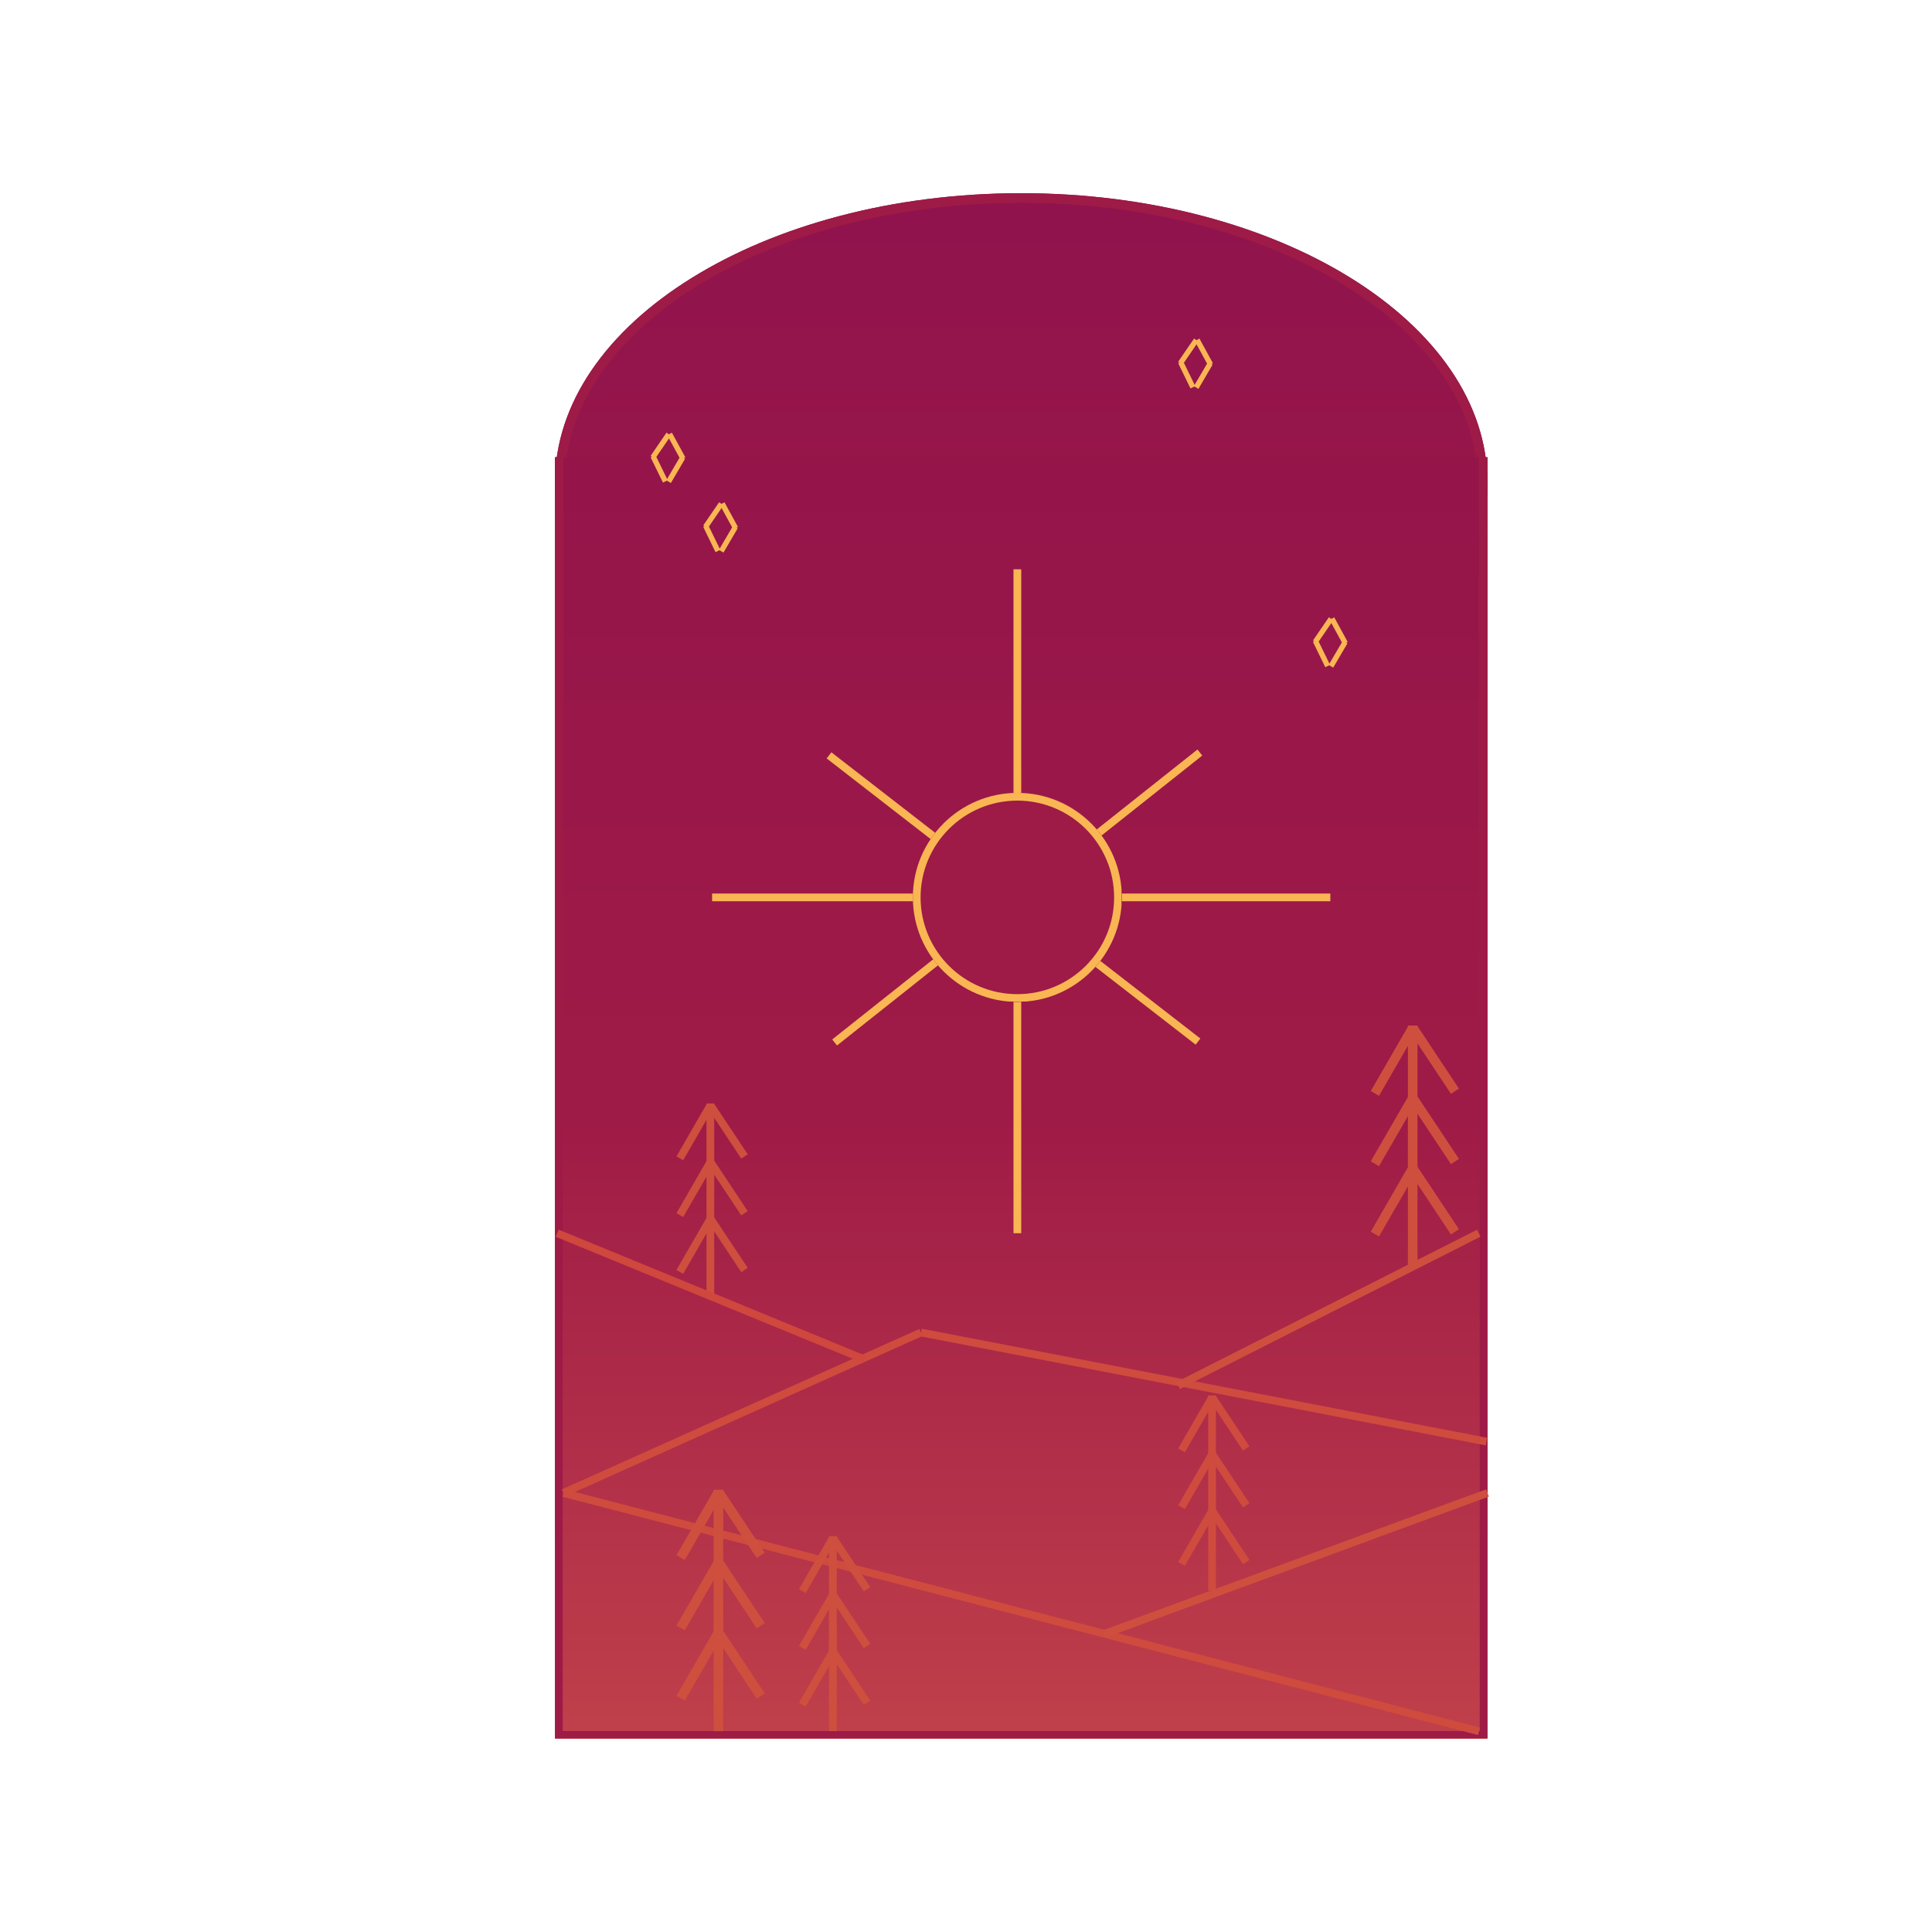 <svg xmlns="http://www.w3.org/2000/svg" xmlns:xlink="http://www.w3.org/1999/xlink" width="1000" zoomAndPan="magnify" viewBox="0 0 750 750" height="1000" preserveAspectRatio="xMidYMid meet" version="1.0"><defs><clipPath id="ee818d24ab"><path d="M 215.434 177.488 L 577.438 177.488 L 577.438 675 L 215.434 675 Z M 215.434 177.488 " clip-rule="nonzero"/></clipPath><linearGradient x1="0" gradientTransform="matrix(1.414, 0, 0, 1.943, 215.434, 177.487)" y1="-0" x2="0" gradientUnits="userSpaceOnUse" y2="256" id="40226e9e28"><stop stop-opacity="1" stop-color="rgb(62%, 10.199%, 27.8%)" offset="0"/><stop stop-opacity="1" stop-color="rgb(62%, 10.199%, 27.8%)" offset="0.5"/><stop stop-opacity="1" stop-color="rgb(62.103%, 10.315%, 27.809%)" offset="0.508"/><stop stop-opacity="1" stop-color="rgb(62.311%, 10.548%, 27.827%)" offset="0.516"/><stop stop-opacity="1" stop-color="rgb(62.518%, 10.78%, 27.846%)" offset="0.523"/><stop stop-opacity="1" stop-color="rgb(62.726%, 11.014%, 27.864%)" offset="0.531"/><stop stop-opacity="1" stop-color="rgb(62.935%, 11.246%, 27.884%)" offset="0.539"/><stop stop-opacity="1" stop-color="rgb(63.142%, 11.479%, 27.902%)" offset="0.547"/><stop stop-opacity="1" stop-color="rgb(63.35%, 11.713%, 27.921%)" offset="0.555"/><stop stop-opacity="1" stop-color="rgb(63.557%, 11.945%, 27.94%)" offset="0.562"/><stop stop-opacity="1" stop-color="rgb(63.765%, 12.178%, 27.959%)" offset="0.57"/><stop stop-opacity="1" stop-color="rgb(63.974%, 12.41%, 27.977%)" offset="0.578"/><stop stop-opacity="1" stop-color="rgb(64.182%, 12.643%, 27.995%)" offset="0.586"/><stop stop-opacity="1" stop-color="rgb(64.389%, 12.877%, 28.015%)" offset="0.594"/><stop stop-opacity="1" stop-color="rgb(64.597%, 13.109%, 28.033%)" offset="0.602"/><stop stop-opacity="1" stop-color="rgb(64.804%, 13.342%, 28.052%)" offset="0.609"/><stop stop-opacity="1" stop-color="rgb(65.013%, 13.574%, 28.072%)" offset="0.617"/><stop stop-opacity="1" stop-color="rgb(65.221%, 13.808%, 28.09%)" offset="0.625"/><stop stop-opacity="1" stop-color="rgb(65.428%, 14.04%, 28.108%)" offset="0.633"/><stop stop-opacity="1" stop-color="rgb(65.636%, 14.273%, 28.127%)" offset="0.641"/><stop stop-opacity="1" stop-color="rgb(65.843%, 14.507%, 28.146%)" offset="0.648"/><stop stop-opacity="1" stop-color="rgb(66.051%, 14.738%, 28.165%)" offset="0.656"/><stop stop-opacity="1" stop-color="rgb(66.26%, 14.972%, 28.183%)" offset="0.664"/><stop stop-opacity="1" stop-color="rgb(66.467%, 15.204%, 28.203%)" offset="0.672"/><stop stop-opacity="1" stop-color="rgb(66.675%, 15.437%, 28.221%)" offset="0.68"/><stop stop-opacity="1" stop-color="rgb(66.882%, 15.669%, 28.239%)" offset="0.688"/><stop stop-opacity="1" stop-color="rgb(67.09%, 15.903%, 28.258%)" offset="0.695"/><stop stop-opacity="1" stop-color="rgb(67.299%, 16.136%, 28.278%)" offset="0.703"/><stop stop-opacity="1" stop-color="rgb(67.506%, 16.368%, 28.296%)" offset="0.711"/><stop stop-opacity="1" stop-color="rgb(67.714%, 16.602%, 28.314%)" offset="0.719"/><stop stop-opacity="1" stop-color="rgb(67.921%, 16.833%, 28.334%)" offset="0.727"/><stop stop-opacity="1" stop-color="rgb(68.129%, 17.067%, 28.352%)" offset="0.734"/><stop stop-opacity="1" stop-color="rgb(68.338%, 17.299%, 28.371%)" offset="0.742"/><stop stop-opacity="1" stop-color="rgb(68.546%, 17.532%, 28.389%)" offset="0.75"/><stop stop-opacity="1" stop-color="rgb(68.753%, 17.766%, 28.409%)" offset="0.758"/><stop stop-opacity="1" stop-color="rgb(68.961%, 17.998%, 28.427%)" offset="0.766"/><stop stop-opacity="1" stop-color="rgb(69.168%, 18.231%, 28.445%)" offset="0.773"/><stop stop-opacity="1" stop-color="rgb(69.377%, 18.463%, 28.465%)" offset="0.781"/><stop stop-opacity="1" stop-color="rgb(69.585%, 18.697%, 28.484%)" offset="0.789"/><stop stop-opacity="1" stop-color="rgb(69.792%, 18.929%, 28.502%)" offset="0.797"/><stop stop-opacity="1" stop-color="rgb(70%, 19.162%, 28.52%)" offset="0.805"/><stop stop-opacity="1" stop-color="rgb(70.207%, 19.395%, 28.54%)" offset="0.812"/><stop stop-opacity="1" stop-color="rgb(70.415%, 19.627%, 28.558%)" offset="0.82"/><stop stop-opacity="1" stop-color="rgb(70.624%, 19.861%, 28.577%)" offset="0.828"/><stop stop-opacity="1" stop-color="rgb(70.831%, 20.093%, 28.596%)" offset="0.836"/><stop stop-opacity="1" stop-color="rgb(71.039%, 20.326%, 28.615%)" offset="0.844"/><stop stop-opacity="1" stop-color="rgb(71.246%, 20.56%, 28.633%)" offset="0.852"/><stop stop-opacity="1" stop-color="rgb(71.454%, 20.792%, 28.651%)" offset="0.859"/><stop stop-opacity="1" stop-color="rgb(71.663%, 21.025%, 28.671%)" offset="0.867"/><stop stop-opacity="1" stop-color="rgb(71.87%, 21.257%, 28.69%)" offset="0.875"/><stop stop-opacity="1" stop-color="rgb(72.078%, 21.49%, 28.708%)" offset="0.883"/><stop stop-opacity="1" stop-color="rgb(72.285%, 21.722%, 28.728%)" offset="0.891"/><stop stop-opacity="1" stop-color="rgb(72.493%, 21.956%, 28.746%)" offset="0.898"/><stop stop-opacity="1" stop-color="rgb(72.702%, 22.189%, 28.764%)" offset="0.906"/><stop stop-opacity="1" stop-color="rgb(72.91%, 22.421%, 28.783%)" offset="0.914"/><stop stop-opacity="1" stop-color="rgb(73.117%, 22.655%, 28.802%)" offset="0.922"/><stop stop-opacity="1" stop-color="rgb(73.325%, 22.887%, 28.821%)" offset="0.93"/><stop stop-opacity="1" stop-color="rgb(73.532%, 23.12%, 28.839%)" offset="0.938"/><stop stop-opacity="1" stop-color="rgb(73.741%, 23.352%, 28.859%)" offset="0.945"/><stop stop-opacity="1" stop-color="rgb(73.949%, 23.586%, 28.877%)" offset="0.953"/><stop stop-opacity="1" stop-color="rgb(74.156%, 23.819%, 28.896%)" offset="0.961"/><stop stop-opacity="1" stop-color="rgb(74.364%, 24.051%, 28.914%)" offset="0.969"/><stop stop-opacity="1" stop-color="rgb(74.571%, 24.284%, 28.934%)" offset="0.977"/><stop stop-opacity="1" stop-color="rgb(74.78%, 24.516%, 28.952%)" offset="0.984"/><stop stop-opacity="1" stop-color="rgb(74.988%, 24.75%, 28.97%)" offset="0.992"/><stop stop-opacity="1" stop-color="rgb(75.195%, 24.982%, 28.99%)" offset="1"/></linearGradient><clipPath id="167b87838f"><path d="M 215.434 177.488 L 577.438 177.488 L 577.438 674.738 L 215.434 674.738 Z M 215.434 177.488 " clip-rule="nonzero"/></clipPath><clipPath id="3a139fec9f"><path d="M 215.434 75 L 577.438 75 L 577.438 300 L 215.434 300 Z M 215.434 75 " clip-rule="nonzero"/></clipPath><clipPath id="974c156c7f"><path d="M 396.438 75 C 296.473 75 215.434 125.367 215.434 187.5 C 215.434 249.633 296.473 300 396.438 300 C 496.402 300 577.438 249.633 577.438 187.5 C 577.438 125.367 496.402 75 396.438 75 Z M 396.438 75 " clip-rule="nonzero"/></clipPath><linearGradient x1="0" gradientTransform="matrix(1.414, 0, 0, 0.879, 215.434, 75)" y1="-0" x2="0" gradientUnits="userSpaceOnUse" y2="256" id="931ed7d563"><stop stop-opacity="1" stop-color="rgb(56.499%, 7.5%, 30.199%)" offset="0"/><stop stop-opacity="1" stop-color="rgb(56.671%, 7.584%, 30.124%)" offset="0.062"/><stop stop-opacity="1" stop-color="rgb(57.014%, 7.751%, 29.974%)" offset="0.125"/><stop stop-opacity="1" stop-color="rgb(57.358%, 7.921%, 29.823%)" offset="0.188"/><stop stop-opacity="1" stop-color="rgb(57.701%, 8.089%, 29.674%)" offset="0.25"/><stop stop-opacity="1" stop-color="rgb(58.046%, 8.258%, 29.524%)" offset="0.312"/><stop stop-opacity="1" stop-color="rgb(58.389%, 8.427%, 29.375%)" offset="0.375"/><stop stop-opacity="1" stop-color="rgb(58.733%, 8.595%, 29.224%)" offset="0.438"/><stop stop-opacity="1" stop-color="rgb(59.077%, 8.765%, 29.074%)" offset="0.5"/><stop stop-opacity="1" stop-color="rgb(59.421%, 8.932%, 28.925%)" offset="0.562"/><stop stop-opacity="1" stop-color="rgb(59.764%, 9.102%, 28.773%)" offset="0.625"/><stop stop-opacity="1" stop-color="rgb(60.107%, 9.271%, 28.624%)" offset="0.688"/><stop stop-opacity="1" stop-color="rgb(60.452%, 9.439%, 28.474%)" offset="0.75"/><stop stop-opacity="1" stop-color="rgb(60.796%, 9.608%, 28.323%)" offset="0.812"/><stop stop-opacity="1" stop-color="rgb(61.139%, 9.776%, 28.174%)" offset="0.875"/><stop stop-opacity="1" stop-color="rgb(61.484%, 9.946%, 28.024%)" offset="0.938"/><stop stop-opacity="1" stop-color="rgb(61.827%, 10.115%, 27.875%)" offset="1"/></linearGradient><clipPath id="8ddaa77ebe"><path d="M 215.434 75 L 577.543 75 L 577.543 300 L 215.434 300 Z M 215.434 75 " clip-rule="nonzero"/></clipPath><clipPath id="fe3d347213"><path d="M 396.438 75 C 296.473 75 215.434 125.367 215.434 187.5 C 215.434 249.633 296.473 300 396.438 300 C 496.402 300 577.438 249.633 577.438 187.5 C 577.438 125.367 496.402 75 396.438 75 Z M 396.438 75 " clip-rule="nonzero"/></clipPath><clipPath id="407d419fba"><path d="M 218.715 177.488 L 574.055 177.488 L 574.055 402.488 L 218.715 402.488 Z M 218.715 177.488 " clip-rule="nonzero"/></clipPath><linearGradient x1="0" gradientTransform="matrix(1.388, 0, 0, 0.879, 218.715, 177.487)" y1="-0" x2="0" gradientUnits="userSpaceOnUse" y2="256" id="584e27c855"><stop stop-opacity="1" stop-color="rgb(58.4%, 8.199%, 29.399%)" offset="0"/><stop stop-opacity="1" stop-color="rgb(58.511%, 8.261%, 29.349%)" offset="0.062"/><stop stop-opacity="1" stop-color="rgb(58.736%, 8.386%, 29.25%)" offset="0.125"/><stop stop-opacity="1" stop-color="rgb(58.961%, 8.511%, 29.149%)" offset="0.188"/><stop stop-opacity="1" stop-color="rgb(59.186%, 8.636%, 29.048%)" offset="0.25"/><stop stop-opacity="1" stop-color="rgb(59.412%, 8.762%, 28.949%)" offset="0.312"/><stop stop-opacity="1" stop-color="rgb(59.636%, 8.887%, 28.848%)" offset="0.375"/><stop stop-opacity="1" stop-color="rgb(59.862%, 9.012%, 28.749%)" offset="0.438"/><stop stop-opacity="1" stop-color="rgb(60.086%, 9.137%, 28.648%)" offset="0.5"/><stop stop-opacity="1" stop-color="rgb(60.312%, 9.262%, 28.549%)" offset="0.562"/><stop stop-opacity="1" stop-color="rgb(60.536%, 9.387%, 28.448%)" offset="0.625"/><stop stop-opacity="1" stop-color="rgb(60.762%, 9.512%, 28.349%)" offset="0.688"/><stop stop-opacity="1" stop-color="rgb(60.986%, 9.636%, 28.249%)" offset="0.75"/><stop stop-opacity="1" stop-color="rgb(61.211%, 9.761%, 28.149%)" offset="0.812"/><stop stop-opacity="1" stop-color="rgb(61.436%, 9.886%, 28.049%)" offset="0.875"/><stop stop-opacity="1" stop-color="rgb(61.661%, 10.011%, 27.95%)" offset="0.938"/><stop stop-opacity="1" stop-color="rgb(61.887%, 10.136%, 27.849%)" offset="1"/></linearGradient><clipPath id="42dfc33b39"><path d="M 354.371 307.801 L 435.504 307.801 L 435.504 388.934 L 354.371 388.934 Z M 354.371 307.801 " clip-rule="nonzero"/></clipPath><clipPath id="c03ee6e2e1"><path d="M 394.938 307.801 C 372.531 307.801 354.371 325.961 354.371 348.367 C 354.371 370.77 372.531 388.934 394.938 388.934 C 417.34 388.934 435.504 370.77 435.504 348.367 C 435.504 325.961 417.34 307.801 394.938 307.801 Z M 394.938 307.801 " clip-rule="nonzero"/></clipPath><clipPath id="5e03f7c66c"><path d="M 354.371 307.801 L 435.371 307.801 L 435.371 388.801 L 354.371 388.801 Z M 354.371 307.801 " clip-rule="nonzero"/></clipPath><clipPath id="3f47914669"><path d="M 394.934 307.801 C 372.531 307.801 354.371 325.961 354.371 348.363 C 354.371 370.77 372.531 388.93 394.934 388.93 C 417.336 388.93 435.5 370.77 435.5 348.363 C 435.5 325.961 417.336 307.801 394.934 307.801 Z M 394.934 307.801 " clip-rule="nonzero"/></clipPath></defs><rect x="-75" width="900" fill="#ffffff" y="-75" height="900" fill-opacity="1"/><rect x="-75" width="900" fill="#ffffff" y="-75" height="900" fill-opacity="1"/><g clip-path="url(#ee818d24ab)"><path fill="url(#40226e9e28)" d="M 215.434 177.488 L 215.434 675 L 577.438 675 L 577.438 177.488 Z M 215.434 177.488 " fill-rule="nonzero"/></g><g clip-path="url(#167b87838f)"><path stroke-linecap="butt" transform="matrix(0.75, 0, 0, 0.75, 215.435, 177.487)" fill="none" stroke-linejoin="miter" d="M -0.002 0.001 L 482.67 0.001 L 482.67 663.345 L -0.002 663.345 Z M -0.002 0.001 " stroke="#9e1a47" stroke-width="8" stroke-opacity="1" stroke-miterlimit="4"/></g><g clip-path="url(#3a139fec9f)"><g clip-path="url(#974c156c7f)"><path fill="url(#931ed7d563)" d="M 215.434 75 L 215.434 300 L 577.438 300 L 577.438 75 Z M 215.434 75 " fill-rule="nonzero"/></g></g><g clip-path="url(#8ddaa77ebe)"><g clip-path="url(#fe3d347213)"><path stroke-linecap="butt" transform="matrix(0.75, 0, 0, 0.75, 215.434, 75)" fill="none" stroke-linejoin="miter" d="M 241.338 -0 C 108.052 -0 -0.001 67.156 -0.001 150 C -0.001 232.843 108.052 300 241.338 300 C 374.624 300 482.671 232.843 482.671 150 C 482.671 67.156 374.624 -0 241.338 -0 Z M 241.338 -0 " stroke="#9e1a47" stroke-width="10" stroke-opacity="1" stroke-miterlimit="4"/></g></g><g clip-path="url(#407d419fba)"><path fill="url(#584e27c855)" d="M 218.715 177.488 L 218.715 402.488 L 574.055 402.488 L 574.055 177.488 Z M 218.715 177.488 " fill-rule="nonzero"/></g><path stroke-linecap="butt" transform="matrix(0.726, 0.189, -0.189, 0.726, 219.092, 578.109)" fill="none" stroke-linejoin="miter" d="M 0.001 2.002 L 489.562 2.002 " stroke="#cf4b3e" stroke-width="4" stroke-opacity="1" stroke-miterlimit="4"/><path stroke-linecap="butt" transform="matrix(0.736, 0.142, -0.142, 0.736, 357.827, 515.806)" fill="none" stroke-linejoin="miter" d="M 0.002 1.998 L 298.246 1.999 " stroke="#cf4b3e" stroke-width="4" stroke-opacity="1" stroke-miterlimit="4"/><path stroke-linecap="butt" transform="matrix(0, 0.75, -0.75, 0, 396.436, 221.002)" fill="none" stroke-linejoin="miter" d="M -0.002 1.997 L 343.644 1.997 " stroke="#f9b653" stroke-width="4" stroke-opacity="1" stroke-miterlimit="4"/><path stroke-linecap="butt" transform="matrix(0.75, 0, 0, 0.75, 276.437, 346.867)" fill="none" stroke-linejoin="miter" d="M 0.001 2.001 L 320.001 2.001 " stroke="#f9b653" stroke-width="4" stroke-opacity="1" stroke-miterlimit="4"/><path stroke-linecap="butt" transform="matrix(0.587, -0.466, 0.466, 0.587, 323.063, 403.518)" fill="none" stroke-linejoin="miter" d="M 0.002 1.999 L 241.557 1.999 " stroke="#f9b653" stroke-width="4" stroke-opacity="1" stroke-miterlimit="4"/><path stroke-linecap="butt" transform="matrix(0.593, 0.46, -0.46, 0.593, 322.743, 292.04)" fill="none" stroke-linejoin="miter" d="M 0.002 2 L 241.559 2.001 " stroke="#f9b653" stroke-width="4" stroke-opacity="1" stroke-miterlimit="4"/><g clip-path="url(#42dfc33b39)"><g clip-path="url(#c03ee6e2e1)"><path fill="#9e1a47" d="M 354.371 307.801 L 435.504 307.801 L 435.504 388.934 L 354.371 388.934 Z M 354.371 307.801 " fill-opacity="1" fill-rule="nonzero"/></g></g><g clip-path="url(#5e03f7c66c)"><g clip-path="url(#3f47914669)"><path stroke-linecap="butt" transform="matrix(0.75, 0, 0, 0.75, 354.37, 307.8)" fill="none" stroke-linejoin="miter" d="M 54.085 0.001 C 24.215 0.001 0.001 24.214 0.001 54.084 C 0.001 83.959 24.215 108.173 54.085 108.173 C 83.955 108.173 108.173 83.959 108.173 54.084 C 108.173 24.214 83.955 0.001 54.085 0.001 Z M 54.085 0.001 " stroke="#f9b653" stroke-width="8" stroke-opacity="1" stroke-miterlimit="4"/></g></g><path stroke-linecap="butt" transform="matrix(0, 0.75, -0.75, 0, 472.028, 541.731)" fill="none" stroke-linejoin="miter" d="M -0.001 2.001 L 100.884 2.001 " stroke="#cf4b3e" stroke-width="4" stroke-opacity="1" stroke-miterlimit="4"/><path stroke-linecap="butt" transform="matrix(-0.415, -0.625, 0.625, -0.415, 482.527, 563.134)" fill="none" stroke-linejoin="miter" d="M -0.002 2.001 L 31.621 1.999 " stroke="#cf4b3e" stroke-width="4" stroke-opacity="1" stroke-miterlimit="4"/><path stroke-linecap="butt" transform="matrix(-0.375, 0.65, -0.65, -0.375, 471.824, 543.231)" fill="none" stroke-linejoin="miter" d="M -0 2.003 L 31.62 1.999 " stroke="#cf4b3e" stroke-width="4" stroke-opacity="1" stroke-miterlimit="4"/><path stroke-linecap="butt" transform="matrix(-0.415, -0.625, 0.625, -0.415, 482.527, 585.173)" fill="none" stroke-linejoin="miter" d="M -0.003 2 L 31.621 1.999 " stroke="#cf4b3e" stroke-width="4" stroke-opacity="1" stroke-miterlimit="4"/><path stroke-linecap="butt" transform="matrix(-0.375, 0.65, -0.65, -0.375, 471.824, 565.27)" fill="none" stroke-linejoin="miter" d="M 0.001 2.002 L 31.621 1.999 " stroke="#cf4b3e" stroke-width="4" stroke-opacity="1" stroke-miterlimit="4"/><path stroke-linecap="butt" transform="matrix(-0.415, -0.625, 0.625, -0.415, 482.527, 607.211)" fill="none" stroke-linejoin="miter" d="M 0.001 2.003 L 31.62 1.999 " stroke="#cf4b3e" stroke-width="4" stroke-opacity="1" stroke-miterlimit="4"/><path stroke-linecap="butt" transform="matrix(-0.375, 0.65, -0.65, -0.375, 471.824, 587.308)" fill="none" stroke-linejoin="miter" d="M 0.001 2.002 L 31.621 1.999 " stroke="#cf4b3e" stroke-width="4" stroke-opacity="1" stroke-miterlimit="4"/><path stroke-linecap="butt" transform="matrix(-0.704, 0.259, -0.259, -0.704, 577.952, 580.968)" fill="none" stroke-linejoin="miter" d="M 0.001 2.003 L 211.227 1.998 " stroke="#cf4f3e" stroke-width="4" stroke-opacity="1" stroke-miterlimit="4"/><path stroke-linecap="butt" transform="matrix(0.684, -0.307, 0.307, 0.684, 218.101, 578.191)" fill="none" stroke-linejoin="miter" d="M 0 1.999 L 202.878 2.001 " stroke="#cf4b3e" stroke-width="4" stroke-opacity="1" stroke-miterlimit="4"/><path stroke-linecap="butt" transform="matrix(0, 0.75, -0.75, 0, 277.261, 428.369)" fill="none" stroke-linejoin="miter" d="M -0.002 1.999 L 100.883 1.999 " stroke="#cf4f3e" stroke-width="4" stroke-opacity="1" stroke-miterlimit="4"/><path stroke-linecap="butt" transform="matrix(-0.415, -0.625, 0.625, -0.415, 287.76, 449.772)" fill="none" stroke-linejoin="miter" d="M 0.001 1.998 L 31.621 2.001 " stroke="#cf4f3e" stroke-width="4" stroke-opacity="1" stroke-miterlimit="4"/><path stroke-linecap="butt" transform="matrix(-0.375, 0.65, -0.65, -0.375, 277.057, 429.869)" fill="none" stroke-linejoin="miter" d="M -0.002 2.002 L 31.618 1.999 " stroke="#cf4f3e" stroke-width="4" stroke-opacity="1" stroke-miterlimit="4"/><path stroke-linecap="butt" transform="matrix(-0.415, -0.625, 0.625, -0.415, 287.76, 471.81)" fill="none" stroke-linejoin="miter" d="M -0 1.998 L 31.621 2.001 " stroke="#cf4f3e" stroke-width="4" stroke-opacity="1" stroke-miterlimit="4"/><path stroke-linecap="butt" transform="matrix(-0.375, 0.65, -0.65, -0.375, 277.057, 451.908)" fill="none" stroke-linejoin="miter" d="M -0.001 2.001 L 31.619 1.998 " stroke="#cf4f3e" stroke-width="4" stroke-opacity="1" stroke-miterlimit="4"/><path stroke-linecap="butt" transform="matrix(-0.415, -0.625, 0.625, -0.415, 287.76, 493.849)" fill="none" stroke-linejoin="miter" d="M -0.001 1.997 L 31.62 2 " stroke="#cf4f3e" stroke-width="4" stroke-opacity="1" stroke-miterlimit="4"/><path stroke-linecap="butt" transform="matrix(-0.375, 0.65, -0.65, -0.375, 277.057, 473.946)" fill="none" stroke-linejoin="miter" d="M -0 2.001 L 31.62 1.998 " stroke="#cf4f3e" stroke-width="4" stroke-opacity="1" stroke-miterlimit="4"/><path stroke-linecap="butt" transform="matrix(0.694, 0.285, -0.285, 0.694, 216.873, 477.347)" fill="none" stroke-linejoin="miter" d="M 0 1.999 L 171.861 1.998 " stroke="#cf473d" stroke-width="4" stroke-opacity="1" stroke-miterlimit="4"/><path stroke-linecap="butt" transform="matrix(0, 0.75, -0.75, 0, 324.821, 596.357)" fill="none" stroke-linejoin="miter" d="M -0.002 2.001 L 100.884 2.001 " stroke="#cf4f3e" stroke-width="4" stroke-opacity="1" stroke-miterlimit="4"/><path stroke-linecap="butt" transform="matrix(-0.415, -0.625, 0.625, -0.415, 335.32, 617.759)" fill="none" stroke-linejoin="miter" d="M -0.002 2.001 L 31.622 2 " stroke="#cf4f3e" stroke-width="4" stroke-opacity="1" stroke-miterlimit="4"/><path stroke-linecap="butt" transform="matrix(-0.375, 0.65, -0.65, -0.375, 324.617, 597.857)" fill="none" stroke-linejoin="miter" d="M -0 2.003 L 31.62 2 " stroke="#cf4f3e" stroke-width="4" stroke-opacity="1" stroke-miterlimit="4"/><path stroke-linecap="butt" transform="matrix(-0.415, -0.625, 0.625, -0.415, 335.32, 639.798)" fill="none" stroke-linejoin="miter" d="M -0.003 2.001 L 31.621 1.999 " stroke="#cf4f3e" stroke-width="4" stroke-opacity="1" stroke-miterlimit="4"/><path stroke-linecap="butt" transform="matrix(-0.375, 0.65, -0.65, -0.375, 324.617, 619.895)" fill="none" stroke-linejoin="miter" d="M 0 2.002 L 31.62 1.999 " stroke="#cf4f3e" stroke-width="4" stroke-opacity="1" stroke-miterlimit="4"/><path stroke-linecap="butt" transform="matrix(-0.415, -0.625, 0.625, -0.415, 335.32, 661.836)" fill="none" stroke-linejoin="miter" d="M 0.001 2.003 L 31.62 1.999 " stroke="#cf4f3e" stroke-width="4" stroke-opacity="1" stroke-miterlimit="4"/><path stroke-linecap="butt" transform="matrix(-0.375, 0.65, -0.65, -0.375, 324.617, 641.934)" fill="none" stroke-linejoin="miter" d="M 0.001 2.002 L 31.621 1.999 " stroke="#cf4f3e" stroke-width="4" stroke-opacity="1" stroke-miterlimit="4"/><path stroke-linecap="butt" transform="matrix(0, 0.929, -0.929, 0, 280.756, 578.312)" fill="none" stroke-linejoin="miter" d="M 0.001 2 L 100.883 2 " stroke="#cf4f3e" stroke-width="4" stroke-opacity="1" stroke-miterlimit="4"/><path stroke-linecap="butt" transform="matrix(-0.514, -0.774, 0.774, -0.514, 293.759, 604.819)" fill="none" stroke-linejoin="miter" d="M 0.002 2 L 31.621 1.999 " stroke="#cf4f3e" stroke-width="4" stroke-opacity="1" stroke-miterlimit="4"/><path stroke-linecap="butt" transform="matrix(-0.464, 0.804, -0.804, -0.464, 280.504, 580.17)" fill="none" stroke-linejoin="miter" d="M 0.001 1.999 L 31.62 2.003 " stroke="#cf4f3e" stroke-width="4" stroke-opacity="1" stroke-miterlimit="4"/><path stroke-linecap="butt" transform="matrix(-0.514, -0.774, 0.774, -0.514, 293.759, 632.114)" fill="none" stroke-linejoin="miter" d="M -0 1.998 L 31.622 2 " stroke="#cf4f3e" stroke-width="4" stroke-opacity="1" stroke-miterlimit="4"/><path stroke-linecap="butt" transform="matrix(-0.464, 0.804, -0.804, -0.464, 280.504, 607.464)" fill="none" stroke-linejoin="miter" d="M -0 2 L 31.622 2.001 " stroke="#cf4f3e" stroke-width="4" stroke-opacity="1" stroke-miterlimit="4"/><path stroke-linecap="butt" transform="matrix(-0.514, -0.774, 0.774, -0.514, 293.759, 659.408)" fill="none" stroke-linejoin="miter" d="M 0.001 1.999 L 31.62 1.999 " stroke="#cf4f3e" stroke-width="4" stroke-opacity="1" stroke-miterlimit="4"/><path stroke-linecap="butt" transform="matrix(-0.464, 0.804, -0.804, -0.464, 280.504, 634.759)" fill="none" stroke-linejoin="miter" d="M 0.002 1.999 L 31.621 2.002 " stroke="#cf4f3e" stroke-width="4" stroke-opacity="1" stroke-miterlimit="4"/><path stroke-linecap="butt" transform="matrix(0, 0.929, -0.929, 0, 550.26, 398.127)" fill="none" stroke-linejoin="miter" d="M -0.002 2 L 100.884 2 " stroke="#cf4f3e" stroke-width="4" stroke-opacity="1" stroke-miterlimit="4"/><path stroke-linecap="butt" transform="matrix(-0.514, -0.774, 0.774, -0.514, 563.263, 424.634)" fill="none" stroke-linejoin="miter" d="M 0.001 1.999 L 31.62 1.999 " stroke="#cf4f3e" stroke-width="4" stroke-opacity="1" stroke-miterlimit="4"/><path stroke-linecap="butt" transform="matrix(-0.464, 0.804, -0.804, -0.464, 550.007, 399.985)" fill="none" stroke-linejoin="miter" d="M -0.001 2.001 L 31.621 2.002 " stroke="#cf4f3e" stroke-width="4" stroke-opacity="1" stroke-miterlimit="4"/><path stroke-linecap="butt" transform="matrix(-0.514, -0.774, 0.774, -0.514, 563.263, 451.929)" fill="none" stroke-linejoin="miter" d="M 0.002 2 L 31.621 2 " stroke="#cf4f3e" stroke-width="4" stroke-opacity="1" stroke-miterlimit="4"/><path stroke-linecap="butt" transform="matrix(-0.464, 0.804, -0.804, -0.464, 550.007, 427.28)" fill="none" stroke-linejoin="miter" d="M 0.001 2 L 31.623 2.001 " stroke="#cf4f3e" stroke-width="4" stroke-opacity="1" stroke-miterlimit="4"/><path stroke-linecap="butt" transform="matrix(-0.514, -0.774, 0.774, -0.514, 563.263, 479.224)" fill="none" stroke-linejoin="miter" d="M 0 1.999 L 31.623 2.001 " stroke="#cf4f3e" stroke-width="4" stroke-opacity="1" stroke-miterlimit="4"/><path stroke-linecap="butt" transform="matrix(-0.464, 0.804, -0.804, -0.464, 550.007, 454.574)" fill="none" stroke-linejoin="miter" d="M -0.001 2.001 L 31.622 2.002 " stroke="#cf4f3e" stroke-width="4" stroke-opacity="1" stroke-miterlimit="4"/><path stroke-linecap="butt" transform="matrix(0.669, -0.339, 0.339, 0.669, 456.696, 536.511)" fill="none" stroke-linejoin="miter" d="M 0.002 1.998 L 174.404 2 " stroke="#cf4f3e" stroke-width="4" stroke-opacity="1" stroke-miterlimit="4"/><path stroke-linecap="butt" transform="matrix(0.247, 0.452, -0.452, 0.247, 260.828, 167.964)" fill="none" stroke-linejoin="miter" d="M -0.003 2.002 L 21.17 2.001 " stroke="#f9b653" stroke-width="4" stroke-opacity="1" stroke-miterlimit="4"/><path stroke-linecap="butt" transform="matrix(-0.226, -0.463, 0.463, -0.226, 257.354, 187.328)" fill="none" stroke-linejoin="miter" d="M 0.001 2.005 L 21.165 2.002 " stroke="#f9b653" stroke-width="4" stroke-opacity="1" stroke-miterlimit="4"/><path stroke-linecap="butt" transform="matrix(0.291, -0.425, 0.425, 0.291, 252.58, 176.955)" fill="none" stroke-linejoin="miter" d="M 0.003 1.999 L 21.163 1.999 " stroke="#f9b653" stroke-width="4" stroke-opacity="1" stroke-miterlimit="4"/><path stroke-linecap="butt" transform="matrix(0.26, -0.444, 0.444, 0.26, 258.661, 186.457)" fill="none" stroke-linejoin="miter" d="M 0.002 2.001 L 21.167 1.999 " stroke="#f9b653" stroke-width="4" stroke-opacity="1" stroke-miterlimit="4"/><path stroke-linecap="butt" transform="matrix(0.247, 0.452, -0.452, 0.247, 281.245, 194.986)" fill="none" stroke-linejoin="miter" d="M 0 2.003 L 21.167 1.998 " stroke="#f9b653" stroke-width="4" stroke-opacity="1" stroke-miterlimit="4"/><path stroke-linecap="butt" transform="matrix(-0.226, -0.463, 0.463, -0.226, 277.771, 214.349)" fill="none" stroke-linejoin="miter" d="M 0.001 1.997 L 21.169 2.004 " stroke="#f9b653" stroke-width="4" stroke-opacity="1" stroke-miterlimit="4"/><path stroke-linecap="butt" transform="matrix(0.291, -0.425, 0.425, 0.291, 272.997, 203.976)" fill="none" stroke-linejoin="miter" d="M -0 2.001 L 21.167 1.998 " stroke="#f9b653" stroke-width="4" stroke-opacity="1" stroke-miterlimit="4"/><path stroke-linecap="butt" transform="matrix(0.26, -0.444, 0.444, 0.26, 279.079, 213.478)" fill="none" stroke-linejoin="miter" d="M -0.001 2.003 L 21.164 2.001 " stroke="#f9b653" stroke-width="4" stroke-opacity="1" stroke-miterlimit="4"/><path stroke-linecap="butt" transform="matrix(0.247, 0.452, -0.452, 0.247, 465.622, 131.427)" fill="none" stroke-linejoin="miter" d="M 0.003 1.999 L 21.166 2 " stroke="#f9b653" stroke-width="4" stroke-opacity="1" stroke-miterlimit="4"/><path stroke-linecap="butt" transform="matrix(-0.226, -0.463, 0.463, -0.226, 462.147, 150.791)" fill="none" stroke-linejoin="miter" d="M -0.001 2.001 L 21.17 2.002 " stroke="#f9b653" stroke-width="4" stroke-opacity="1" stroke-miterlimit="4"/><path stroke-linecap="butt" transform="matrix(0.291, -0.425, 0.425, 0.291, 457.373, 140.418)" fill="none" stroke-linejoin="miter" d="M -0.001 1.999 L 21.17 2.002 " stroke="#f9b653" stroke-width="4" stroke-opacity="1" stroke-miterlimit="4"/><path stroke-linecap="butt" transform="matrix(0.26, -0.444, 0.444, 0.26, 463.455, 149.92)" fill="none" stroke-linejoin="miter" d="M -0.002 2.001 L 21.163 1.999 " stroke="#f9b653" stroke-width="4" stroke-opacity="1" stroke-miterlimit="4"/><path stroke-linecap="butt" transform="matrix(0.247, 0.452, -0.452, 0.247, 517.947, 239.639)" fill="none" stroke-linejoin="miter" d="M 0.001 2.001 L 21.164 2.002 " stroke="#f9b653" stroke-width="4" stroke-opacity="1" stroke-miterlimit="4"/><path stroke-linecap="butt" transform="matrix(-0.226, -0.463, 0.463, -0.226, 514.473, 259.002)" fill="none" stroke-linejoin="miter" d="M 0 1.999 L 21.165 1.997 " stroke="#f9b653" stroke-width="4" stroke-opacity="1" stroke-miterlimit="4"/><path stroke-linecap="butt" transform="matrix(0.291, -0.425, 0.425, 0.291, 509.699, 248.629)" fill="none" stroke-linejoin="miter" d="M 0.002 2.003 L 21.169 1.999 " stroke="#f9b653" stroke-width="4" stroke-opacity="1" stroke-miterlimit="4"/><path stroke-linecap="butt" transform="matrix(0.26, -0.444, 0.444, 0.26, 515.781, 258.131)" fill="none" stroke-linejoin="miter" d="M -0.003 1.998 L 21.166 2.003 " stroke="#f9b653" stroke-width="4" stroke-opacity="1" stroke-miterlimit="4"/></svg>